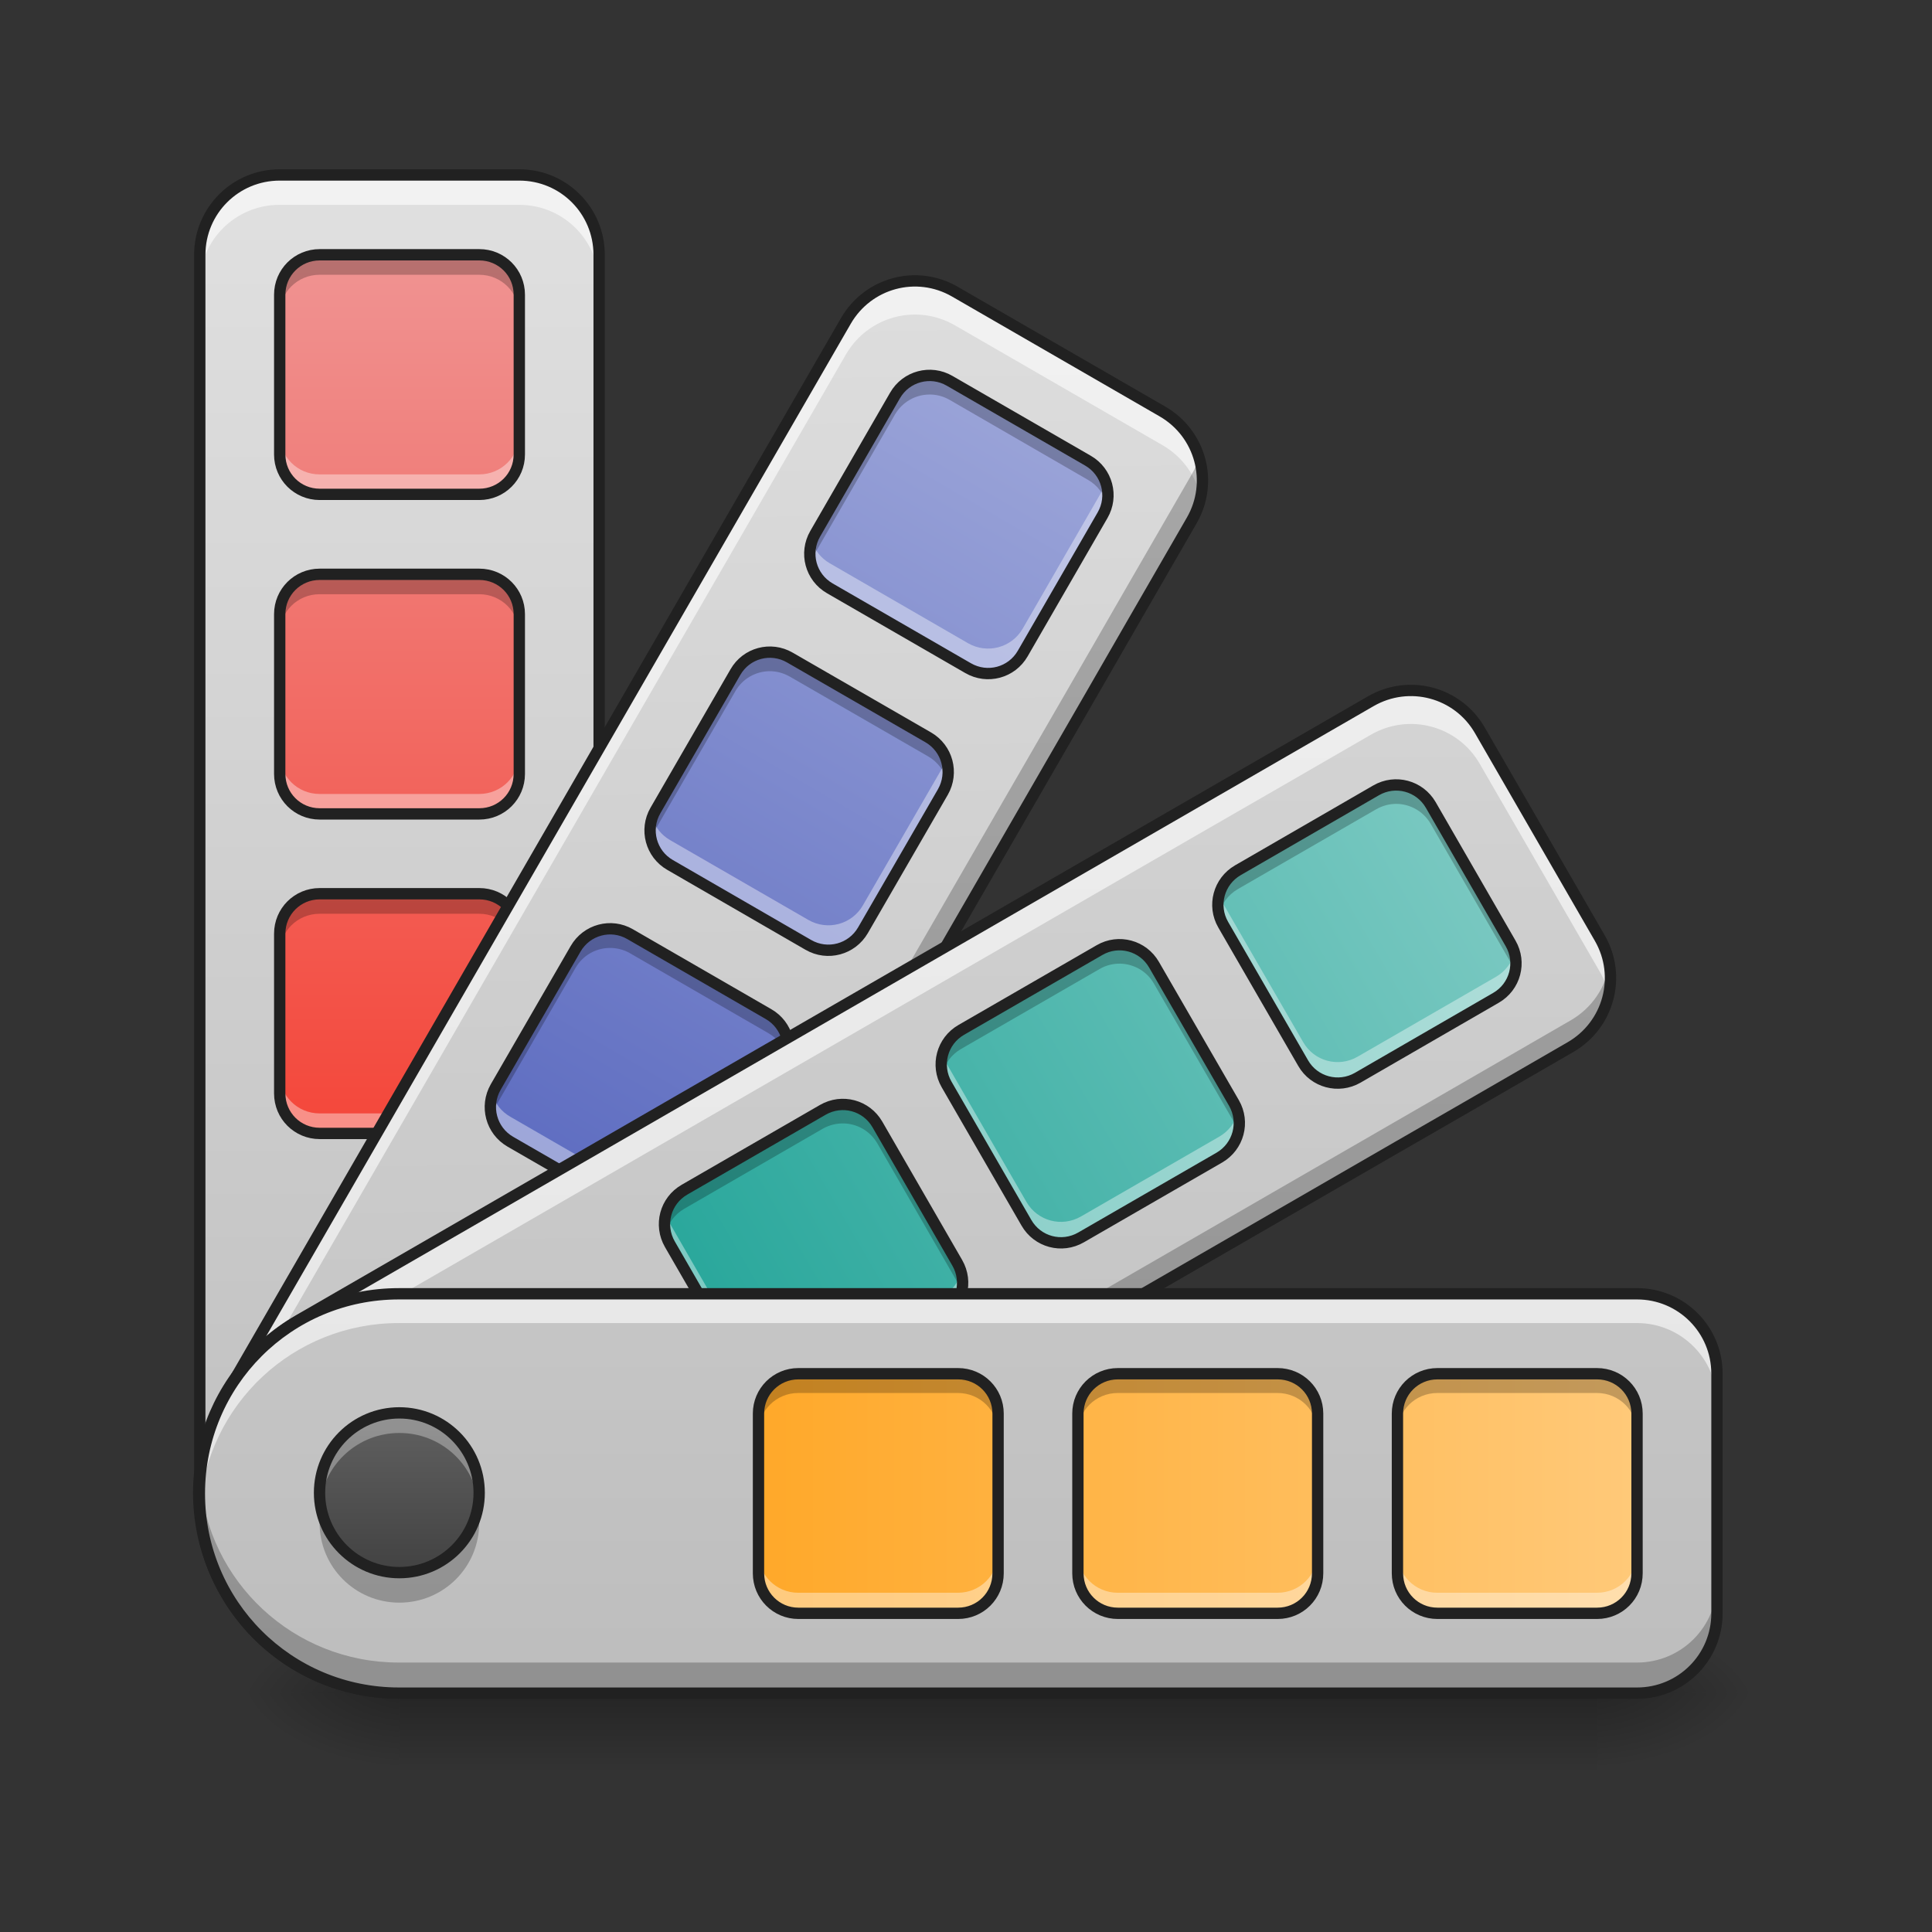 <?xml version="1.0" encoding="UTF-8"?>
<svg xmlns="http://www.w3.org/2000/svg" xmlns:xlink="http://www.w3.org/1999/xlink" width="64pt" height="64pt" viewBox="0 0 64 64" version="1.1">
<rect x="0" y="0" width="64" height="64" fill="#333333" stroke="none"/>
<defs>
<linearGradient id="linear0" gradientUnits="userSpaceOnUse" x1="254" y1="233.5" x2="254" y2="254.667" gradientTransform="matrix(0.125,0,0,0.125,1.323,26.878)">
<stop offset="0" style="stop-color:rgb(0%,0%,0%);stop-opacity:0.275;"/>
<stop offset="1" style="stop-color:rgb(0%,0%,0%);stop-opacity:0;"/>
</linearGradient>
<radialGradient id="radial0" gradientUnits="userSpaceOnUse" cx="450.909" cy="189.579" fx="450.909" fy="189.579" r="21.167" gradientTransform="matrix(0,-0.156,-0.281,-0,105.584,127.191)">
<stop offset="0" style="stop-color:rgb(0%,0%,0%);stop-opacity:0.314;"/>
<stop offset="0.222" style="stop-color:rgb(0%,0%,0%);stop-opacity:0.275;"/>
<stop offset="1" style="stop-color:rgb(0%,0%,0%);stop-opacity:0;"/>
</radialGradient>
<radialGradient id="radial1" gradientUnits="userSpaceOnUse" cx="450.909" cy="189.579" fx="450.909" fy="189.579" r="21.167" gradientTransform="matrix(-0,0.156,0.281,0,-39.432,-15.055)">
<stop offset="0" style="stop-color:rgb(0%,0%,0%);stop-opacity:0.314;"/>
<stop offset="0.222" style="stop-color:rgb(0%,0%,0%);stop-opacity:0.275;"/>
<stop offset="1" style="stop-color:rgb(0%,0%,0%);stop-opacity:0;"/>
</radialGradient>
<radialGradient id="radial2" gradientUnits="userSpaceOnUse" cx="450.909" cy="189.579" fx="450.909" fy="189.579" r="21.167" gradientTransform="matrix(-0,-0.156,0.281,-0,-39.432,127.191)">
<stop offset="0" style="stop-color:rgb(0%,0%,0%);stop-opacity:0.314;"/>
<stop offset="0.222" style="stop-color:rgb(0%,0%,0%);stop-opacity:0.275;"/>
<stop offset="1" style="stop-color:rgb(0%,0%,0%);stop-opacity:0;"/>
</radialGradient>
<radialGradient id="radial3" gradientUnits="userSpaceOnUse" cx="450.909" cy="189.579" fx="450.909" fy="189.579" r="21.167" gradientTransform="matrix(0,0.156,-0.281,0,105.584,-15.055)">
<stop offset="0" style="stop-color:rgb(0%,0%,0%);stop-opacity:0.314;"/>
<stop offset="0.222" style="stop-color:rgb(0%,0%,0%);stop-opacity:0.275;"/>
<stop offset="1" style="stop-color:rgb(0%,0%,0%);stop-opacity:0;"/>
</radialGradient>
<linearGradient id="linear1" gradientUnits="userSpaceOnUse" x1="169.333" y1="233.5" x2="169.333" y2="-168.667" gradientTransform="matrix(0.125,0,0,0.125,-0,26.878)">
<stop offset="0" style="stop-color:rgb(74.118%,74.118%,74.118%);stop-opacity:1;"/>
<stop offset="1" style="stop-color:rgb(87.843%,87.843%,87.843%);stop-opacity:1;"/>
</linearGradient>
<linearGradient id="linear2" gradientUnits="userSpaceOnUse" x1="105.833" y1="95.917" x2="105.833" y2="-168.667" gradientTransform="matrix(0.125,0,0,0.125,-0,26.878)">
<stop offset="0" style="stop-color:rgb(95.686%,26.275%,21.176%);stop-opacity:1;"/>
<stop offset="1" style="stop-color:rgb(93.725%,60.392%,60.392%);stop-opacity:1;"/>
</linearGradient>
<linearGradient id="linear3" gradientUnits="userSpaceOnUse" x1="169.333" y1="233.5" x2="-50.551" y2="-132.435" gradientTransform="matrix(0.108,0.063,-0.063,0.108,13.071,23.29)">
<stop offset="0" style="stop-color:rgb(74.118%,74.118%,74.118%);stop-opacity:1;"/>
<stop offset="1" style="stop-color:rgb(87.843%,87.843%,87.843%);stop-opacity:1;"/>
</linearGradient>
<linearGradient id="linear4" gradientUnits="userSpaceOnUse" x1="105.833" y1="95.917" x2="105.833" y2="-168.667" gradientTransform="matrix(0.108,0.063,-0.063,0.108,13.071,23.29)">
<stop offset="0" style="stop-color:rgb(36.078%,41.961%,75.294%);stop-opacity:1;"/>
<stop offset="1" style="stop-color:rgb(62.353%,65.882%,85.49%);stop-opacity:1;"/>
</linearGradient>
<linearGradient id="linear5" gradientUnits="userSpaceOnUse" x1="178.169" y1="160.947" x2="-170.117" y2="-40.136" gradientTransform="matrix(0.063,0.108,-0.108,0.063,26.134,26.718)">
<stop offset="0" style="stop-color:rgb(74.118%,74.118%,74.118%);stop-opacity:1;"/>
<stop offset="1" style="stop-color:rgb(87.843%,87.843%,87.843%);stop-opacity:1;"/>
</linearGradient>
<linearGradient id="linear6" gradientUnits="userSpaceOnUse" x1="105.833" y1="95.917" x2="105.833" y2="-168.667" gradientTransform="matrix(0.063,0.108,-0.108,0.063,26.134,26.718)">
<stop offset="0" style="stop-color:rgb(14.902%,65.098%,60.392%);stop-opacity:1;"/>
<stop offset="1" style="stop-color:rgb(50.196%,79.608%,76.863%);stop-opacity:1;"/>
</linearGradient>
<linearGradient id="linear7" gradientUnits="userSpaceOnUse" x1="158.57" y1="74.75" x2="-243.597" y2="74.75" gradientTransform="matrix(0,0.125,-0.125,0,35.788,36.245)">
<stop offset="0" style="stop-color:rgb(74.118%,74.118%,74.118%);stop-opacity:1;"/>
<stop offset="1" style="stop-color:rgb(87.843%,87.843%,87.843%);stop-opacity:1;"/>
</linearGradient>
<linearGradient id="linear8" gradientUnits="userSpaceOnUse" x1="105.833" y1="95.917" x2="105.833" y2="-168.667" gradientTransform="matrix(0,0.125,-0.125,0,35.788,36.245)">
<stop offset="0" style="stop-color:rgb(100%,65.49%,14.902%);stop-opacity:1;"/>
<stop offset="1" style="stop-color:rgb(100%,80%,50.196%);stop-opacity:1;"/>
</linearGradient>
<linearGradient id="linear9" gradientUnits="userSpaceOnUse" x1="105.833" y1="201.75" x2="105.833" y2="159.417" gradientTransform="matrix(0.125,0,0,0.125,0,26.878)">
<stop offset="0" style="stop-color:rgb(25.882%,25.882%,25.882%);stop-opacity:1;"/>
<stop offset="1" style="stop-color:rgb(38.039%,38.039%,38.039%);stop-opacity:1;"/>
</linearGradient>
</defs>
<g id="surface1">
<path style=" stroke:none;fill-rule:nonzero;fill:url(#linear0);" d="M 13.23 55.871 L 52.922 55.871 L 52.922 58.812 L 13.23 58.812 Z M 13.23 55.871 "/>
<path style=" stroke:none;fill-rule:nonzero;fill:url(#radial0);" d="M 52.922 56.066 L 58.215 56.066 L 58.215 53.422 L 52.922 53.422 Z M 52.922 56.066 "/>
<path style=" stroke:none;fill-rule:nonzero;fill:url(#radial1);" d="M 13.23 56.066 L 7.938 56.066 L 7.938 58.715 L 13.23 58.715 Z M 13.23 56.066 "/>
<path style=" stroke:none;fill-rule:nonzero;fill:url(#radial2);" d="M 13.23 56.066 L 7.938 56.066 L 7.938 53.422 L 13.23 53.422 Z M 13.23 56.066 "/>
<path style=" stroke:none;fill-rule:nonzero;fill:url(#radial3);" d="M 52.922 56.066 L 58.215 56.066 L 58.215 58.715 L 52.922 58.715 Z M 52.922 56.066 "/>
<path style=" stroke:none;fill-rule:nonzero;fill:url(#linear1);" d="M 9.262 5.793 C 7.797 5.793 6.613 6.973 6.613 8.438 L 6.613 49.453 C 6.613 53.117 9.566 56.066 13.23 56.066 C 16.895 56.066 19.844 53.117 19.844 49.453 L 19.844 8.438 C 19.844 6.973 18.664 5.793 17.199 5.793 Z M 9.262 5.793 "/>
<path style=" stroke:none;fill-rule:nonzero;fill:url(#linear2);" d="M 10.586 8.438 C 9.852 8.438 9.262 9.027 9.262 9.762 L 9.262 15.055 C 9.262 15.785 9.852 16.375 10.586 16.375 L 15.875 16.375 C 16.609 16.375 17.199 15.785 17.199 15.055 L 17.199 9.762 C 17.199 9.027 16.609 8.438 15.875 8.438 Z M 10.586 19.023 C 9.852 19.023 9.262 19.613 9.262 20.344 L 9.262 25.637 C 9.262 26.371 9.852 26.961 10.586 26.961 L 15.875 26.961 C 16.609 26.961 17.199 26.371 17.199 25.637 L 17.199 20.344 C 17.199 19.613 16.609 19.023 15.875 19.023 Z M 10.586 29.605 C 9.852 29.605 9.262 30.195 9.262 30.93 L 9.262 36.223 C 9.262 36.957 9.852 37.547 10.586 37.547 L 15.875 37.547 C 16.609 37.547 17.199 36.957 17.199 36.223 L 17.199 30.93 C 17.199 30.195 16.609 29.605 15.875 29.605 Z M 10.586 29.605 "/>
<path style=" stroke:none;fill-rule:nonzero;fill:rgb(100%,100%,100%);fill-opacity:0.588;" d="M 9.262 5.793 C 7.797 5.793 6.613 6.973 6.613 8.438 L 6.613 9.43 C 6.613 7.965 7.797 6.785 9.262 6.785 L 17.199 6.785 C 18.664 6.785 19.844 7.965 19.844 9.43 L 19.844 8.438 C 19.844 6.973 18.664 5.793 17.199 5.793 Z M 9.262 5.793 "/>
<path style=" stroke:none;fill-rule:nonzero;fill:rgb(0%,0%,0%);fill-opacity:0.235;" d="M 10.586 8.438 C 9.852 8.438 9.262 9.027 9.262 9.762 L 9.262 10.422 C 9.262 9.691 9.852 9.102 10.586 9.102 L 15.875 9.102 C 16.609 9.102 17.199 9.691 17.199 10.422 L 17.199 9.762 C 17.199 9.027 16.609 8.438 15.875 8.438 Z M 10.586 19.023 C 9.852 19.023 9.262 19.613 9.262 20.344 L 9.262 21.008 C 9.262 20.273 9.852 19.684 10.586 19.684 L 15.875 19.684 C 16.609 19.684 17.199 20.273 17.199 21.008 L 17.199 20.344 C 17.199 19.613 16.609 19.023 15.875 19.023 Z M 10.586 29.605 C 9.852 29.605 9.262 30.195 9.262 30.93 L 9.262 31.59 C 9.262 30.859 9.852 30.27 10.586 30.27 L 15.875 30.27 C 16.609 30.27 17.199 30.859 17.199 31.59 L 17.199 30.93 C 17.199 30.195 16.609 29.605 15.875 29.605 Z M 10.586 29.605 "/>
<path style=" stroke:none;fill-rule:nonzero;fill:rgb(0%,0%,0%);fill-opacity:0.235;" d="M 6.613 48.457 L 6.613 49.453 C 6.613 53.117 9.566 56.066 13.23 56.066 C 16.895 56.066 19.844 53.117 19.844 49.453 L 19.844 48.457 C 19.844 52.121 16.895 55.07 13.23 55.07 C 9.566 55.07 6.613 52.121 6.613 48.457 Z M 6.613 48.457 "/>
<path style=" stroke:none;fill-rule:nonzero;fill:rgb(100%,100%,100%);fill-opacity:0.392;" d="M 9.262 14.391 L 9.262 15.055 C 9.262 15.785 9.852 16.375 10.586 16.375 L 15.875 16.375 C 16.609 16.375 17.199 15.785 17.199 15.055 L 17.199 14.391 C 17.199 15.125 16.609 15.715 15.875 15.715 L 10.586 15.715 C 9.852 15.715 9.262 15.125 9.262 14.391 Z M 9.262 24.977 L 9.262 25.637 C 9.262 26.371 9.852 26.961 10.586 26.961 L 15.875 26.961 C 16.609 26.961 17.199 26.371 17.199 25.637 L 17.199 24.977 C 17.199 25.711 16.609 26.301 15.875 26.301 L 10.586 26.301 C 9.852 26.301 9.262 25.711 9.262 24.977 Z M 9.262 35.562 L 9.262 36.223 C 9.262 36.957 9.852 37.547 10.586 37.547 L 15.875 37.547 C 16.609 37.547 17.199 36.957 17.199 36.223 L 17.199 35.562 C 17.199 36.293 16.609 36.883 15.875 36.883 L 10.586 36.883 C 9.852 36.883 9.262 36.293 9.262 35.562 Z M 9.262 35.562 "/>
<path style="fill:none;stroke-width:3;stroke-linecap:round;stroke-linejoin:miter;stroke:rgb(12.941%,12.941%,12.941%);stroke-opacity:1;stroke-miterlimit:4;" d="M -328.08 -168.661 C -339.798 -168.661 -349.265 -159.224 -349.265 -147.506 L -349.265 180.587 C -349.265 209.897 -325.643 233.488 -296.333 233.488 C -267.023 233.488 -243.432 209.897 -243.432 180.587 L -243.432 -147.506 C -243.432 -159.224 -252.868 -168.661 -264.586 -168.661 Z M -328.08 -168.661 " transform="matrix(0.125,0,0,0.125,50.276,26.878)"/>
<path style="fill:none;stroke-width:3;stroke-linecap:round;stroke-linejoin:round;stroke:rgb(12.941%,12.941%,12.941%);stroke-opacity:1;stroke-miterlimit:4;" d="M -317.487 -147.506 C -323.362 -147.506 -328.08 -142.788 -328.08 -136.914 L -328.08 -94.574 C -328.08 -88.731 -323.362 -84.013 -317.487 -84.013 L -275.179 -84.013 C -269.304 -84.013 -264.586 -88.731 -264.586 -94.574 L -264.586 -136.914 C -264.586 -142.788 -269.304 -147.506 -275.179 -147.506 Z M -317.487 -62.827 C -323.362 -62.827 -328.08 -58.109 -328.08 -52.266 L -328.08 -9.926 C -328.08 -4.051 -323.362 0.667 -317.487 0.667 L -275.179 0.667 C -269.304 0.667 -264.586 -4.051 -264.586 -9.926 L -264.586 -52.266 C -264.586 -58.109 -269.304 -62.827 -275.179 -62.827 Z M -317.487 21.821 C -323.362 21.821 -328.08 26.539 -328.08 32.414 L -328.08 74.754 C -328.08 80.628 -323.362 85.346 -317.487 85.346 L -275.179 85.346 C -269.304 85.346 -264.586 80.628 -264.586 74.754 L -264.586 32.414 C -264.586 26.539 -269.304 21.821 -275.179 21.821 Z M -317.487 21.821 " transform="matrix(0.125,0,0,0.125,50.276,26.878)"/>
<path style="fill:none;stroke-width:3;stroke-linecap:round;stroke-linejoin:round;stroke:rgb(12.941%,12.941%,12.941%);stroke-opacity:1;stroke-miterlimit:4;" d="M -211.666 159.402 C -199.98 159.402 -190.512 168.901 -190.512 180.587 C -190.512 192.274 -199.98 201.741 -211.666 201.741 C -223.353 201.741 -232.821 192.274 -232.821 180.587 C -232.821 168.901 -223.353 159.402 -211.666 159.402 Z M -211.666 159.402 " transform="matrix(0.125,0,0,0.125,39.691,26.878)"/>
<path style=" stroke:none;fill-rule:nonzero;fill:url(#linear3);" d="M 31.633 9.66 C 30.363 8.926 28.754 9.359 28.02 10.629 L 26.035 14.066 L 24.711 16.359 L 7.512 46.148 C 5.68 49.32 6.762 53.352 9.934 55.184 C 13.109 57.016 17.137 55.938 18.969 52.762 L 36.172 22.973 L 37.492 20.68 L 39.477 17.242 C 40.211 15.973 39.777 14.363 38.508 13.629 Z M 31.633 9.66 "/>
<path style=" stroke:none;fill-rule:nonzero;fill:url(#linear4);" d="M 31.457 12.613 C 30.824 12.246 30.016 12.461 29.648 13.098 L 27.004 17.68 C 26.637 18.316 26.852 19.121 27.488 19.488 L 32.07 22.133 C 32.707 22.5 33.512 22.285 33.879 21.648 L 36.523 17.066 C 36.891 16.434 36.676 15.625 36.039 15.258 Z M 26.164 21.781 C 25.531 21.414 24.723 21.629 24.359 22.266 L 21.711 26.848 C 21.344 27.48 21.562 28.289 22.195 28.652 L 26.777 31.301 C 27.414 31.668 28.219 31.449 28.586 30.816 L 31.234 26.234 C 31.598 25.598 31.383 24.793 30.75 24.426 Z M 20.871 30.945 C 20.238 30.578 19.434 30.797 19.066 31.43 L 16.418 36.012 C 16.055 36.648 16.27 37.453 16.902 37.82 L 21.488 40.465 C 22.121 40.832 22.93 40.617 23.293 39.98 L 25.941 35.398 C 26.309 34.766 26.09 33.957 25.457 33.594 Z M 20.871 30.945 "/>
<path style=" stroke:none;fill-rule:nonzero;fill:rgb(100%,100%,100%);fill-opacity:0.588;" d="M 30.254 9.305 C 29.359 9.324 28.5 9.797 28.02 10.629 L 26.035 14.066 L 24.711 16.359 L 7.512 46.148 C 6.809 47.371 6.535 48.719 6.645 50.02 C 6.727 49.078 7.008 48.141 7.512 47.266 L 24.711 17.477 L 26.035 15.184 L 28.02 11.746 C 28.754 10.477 30.363 10.043 31.633 10.777 L 38.508 14.746 C 39.184 15.137 39.621 15.773 39.773 16.477 C 40.012 15.383 39.531 14.219 38.508 13.629 L 31.633 9.66 C 31.199 9.406 30.723 9.293 30.254 9.305 Z M 30.254 9.305 "/>
<path style=" stroke:none;fill-rule:nonzero;fill:rgb(0%,0%,0%);fill-opacity:0.235;" d="M 30.766 12.434 C 30.32 12.445 29.891 12.68 29.648 13.098 L 27.004 17.68 C 26.824 17.988 26.785 18.34 26.863 18.66 C 26.895 18.543 26.941 18.426 27.004 18.316 L 29.648 13.73 C 29.891 13.316 30.32 13.078 30.766 13.07 C 31 13.062 31.238 13.121 31.457 13.246 L 36.039 15.895 C 36.367 16.082 36.582 16.383 36.664 16.723 C 36.801 16.164 36.562 15.562 36.039 15.258 L 31.457 12.613 C 31.238 12.488 31 12.43 30.766 12.434 Z M 25.473 21.602 C 25.027 21.609 24.598 21.848 24.359 22.266 L 21.711 26.848 C 21.531 27.156 21.492 27.508 21.574 27.824 C 21.602 27.707 21.648 27.59 21.711 27.48 L 24.359 22.898 C 24.598 22.48 25.027 22.246 25.473 22.234 C 25.707 22.23 25.945 22.289 26.164 22.414 L 30.75 25.059 C 31.074 25.246 31.289 25.551 31.371 25.887 C 31.512 25.328 31.273 24.727 30.75 24.426 L 26.164 21.781 C 25.945 21.652 25.707 21.598 25.473 21.602 Z M 20.184 30.77 C 19.734 30.777 19.305 31.012 19.066 31.43 L 16.418 36.012 C 16.242 36.324 16.203 36.672 16.281 36.992 C 16.309 36.875 16.355 36.758 16.418 36.648 L 19.066 32.062 C 19.305 31.648 19.734 31.41 20.184 31.402 C 20.418 31.398 20.656 31.453 20.871 31.578 L 25.457 34.227 C 25.781 34.414 25.996 34.719 26.078 35.055 C 26.219 34.496 25.98 33.895 25.457 33.594 L 20.871 30.945 C 20.656 30.82 20.418 30.762 20.184 30.77 Z M 20.184 30.77 "/>
<path style=" stroke:none;fill-rule:nonzero;fill:rgb(0%,0%,0%);fill-opacity:0.235;" d="M 39.719 15.152 C 39.664 15.344 39.582 15.535 39.477 15.715 L 37.492 19.152 L 36.172 21.445 L 18.969 51.234 C 17.137 54.41 13.109 55.488 9.934 53.656 C 8.047 52.566 6.898 50.699 6.664 48.695 C 6.367 51.238 7.57 53.82 9.934 55.184 C 13.109 57.016 17.137 55.938 18.969 52.762 L 36.172 22.973 L 37.492 20.68 L 39.477 17.242 C 39.859 16.582 39.926 15.828 39.719 15.152 Z M 39.719 15.152 "/>
<path style=" stroke:none;fill-rule:nonzero;fill:rgb(100%,100%,100%);fill-opacity:0.392;" d="M 36.637 15.992 C 36.609 16.074 36.57 16.16 36.523 16.238 L 33.879 20.824 C 33.512 21.457 32.707 21.672 32.07 21.309 L 27.488 18.66 C 27.195 18.492 26.992 18.227 26.891 17.93 C 26.699 18.512 26.934 19.168 27.488 19.488 L 32.07 22.133 C 32.707 22.5 33.512 22.285 33.879 21.648 L 36.523 17.066 C 36.723 16.727 36.75 16.336 36.637 15.992 Z M 31.344 25.156 C 31.316 25.242 31.277 25.324 31.234 25.406 L 28.586 29.988 C 28.219 30.625 27.414 30.84 26.777 30.473 L 22.195 27.828 C 21.902 27.656 21.699 27.395 21.602 27.094 C 21.406 27.68 21.641 28.336 22.195 28.652 L 26.777 31.301 C 27.414 31.668 28.219 31.449 28.586 30.816 L 31.234 26.234 C 31.43 25.891 31.457 25.504 31.344 25.156 Z M 26.051 34.324 C 26.023 34.41 25.988 34.492 25.941 34.57 L 23.293 39.156 C 22.93 39.789 22.121 40.008 21.488 39.641 L 16.902 36.992 C 16.609 36.824 16.406 36.559 16.309 36.262 C 16.113 36.844 16.352 37.5 16.902 37.82 L 21.488 40.465 C 22.121 40.832 22.93 40.617 23.293 39.98 L 25.941 35.398 C 26.137 35.059 26.164 34.668 26.051 34.324 Z M 26.051 34.324 "/>
<path style="fill:none;stroke-width:3;stroke-linecap:round;stroke-linejoin:miter;stroke:rgb(12.941%,12.941%,12.941%);stroke-opacity:1;stroke-miterlimit:4;" d="M -64.462 -137.726 C -74.617 -143.601 -87.491 -140.132 -93.365 -129.977 L -109.239 -102.479 L -119.831 -84.137 L -257.412 154.152 C -272.067 179.525 -263.411 211.772 -238.039 226.427 C -212.635 241.081 -180.419 232.457 -165.764 207.053 L -28.153 -31.236 L -17.591 -49.578 L -1.718 -77.076 C 4.157 -87.231 0.688 -100.105 -9.467 -105.979 Z M -64.462 -137.726 " transform="matrix(0.125,0,0,0.125,39.691,26.878)"/>
<path style="fill:none;stroke-width:3;stroke-linecap:round;stroke-linejoin:round;stroke:rgb(12.941%,12.941%,12.941%);stroke-opacity:1;stroke-miterlimit:4;" d="M -65.868 -114.103 C -70.93 -117.041 -77.398 -115.322 -80.335 -110.229 L -101.489 -73.576 C -104.427 -68.483 -102.708 -62.046 -97.615 -59.109 L -60.962 -37.954 C -55.869 -35.017 -49.432 -36.736 -46.495 -41.829 L -25.34 -78.482 C -22.403 -83.544 -24.122 -90.012 -29.215 -92.949 Z M -108.207 -40.767 C -113.27 -43.704 -119.738 -41.985 -122.644 -36.892 L -143.829 -0.239 C -146.766 4.823 -145.016 11.291 -139.954 14.197 L -103.302 35.382 C -98.208 38.32 -91.772 36.57 -88.834 31.508 L -67.649 -5.145 C -64.743 -10.238 -66.461 -16.675 -71.523 -19.612 Z M -150.547 32.539 C -155.609 29.602 -162.046 31.351 -164.983 36.413 L -186.169 73.066 C -189.075 78.16 -187.356 84.596 -182.294 87.534 L -145.61 108.688 C -140.548 111.625 -134.08 109.906 -131.174 104.813 L -109.989 68.16 C -107.051 63.098 -108.801 56.63 -113.863 53.724 Z M -150.547 32.539 " transform="matrix(0.125,0,0,0.125,39.691,26.878)"/>
<path style=" stroke:none;fill-rule:nonzero;fill:url(#linear5);" d="M 49.023 24.195 C 48.293 22.926 46.68 22.496 45.41 23.227 L 41.973 25.211 L 39.68 26.535 L 9.891 43.734 C 6.719 45.566 5.637 49.598 7.469 52.773 C 9.301 55.945 13.332 57.023 16.508 55.191 L 46.297 37.992 L 48.59 36.672 L 52.023 34.688 C 53.293 33.953 53.727 32.34 52.992 31.07 Z M 49.023 24.195 "/>
<path style=" stroke:none;fill-rule:nonzero;fill:url(#linear6);" d="M 47.395 26.664 C 47.027 26.031 46.223 25.812 45.586 26.18 L 41.004 28.828 C 40.371 29.195 40.152 30 40.52 30.633 L 43.168 35.219 C 43.531 35.852 44.34 36.066 44.973 35.703 L 49.555 33.055 C 50.191 32.688 50.406 31.883 50.039 31.25 Z M 38.227 31.957 C 37.863 31.324 37.055 31.105 36.422 31.473 L 31.84 34.117 C 31.203 34.484 30.988 35.293 31.355 35.926 L 34 40.508 C 34.367 41.145 35.172 41.359 35.809 40.992 L 40.391 38.348 C 41.023 37.98 41.242 37.176 40.875 36.539 Z M 29.062 37.25 C 28.695 36.613 27.891 36.398 27.254 36.766 L 22.672 39.41 C 22.035 39.777 21.82 40.582 22.188 41.219 L 24.832 45.801 C 25.199 46.438 26.008 46.652 26.641 46.285 L 31.223 43.641 C 31.859 43.273 32.074 42.469 31.707 41.832 Z M 29.062 37.25 "/>
<path style=" stroke:none;fill-rule:nonzero;fill:rgb(100%,100%,100%);fill-opacity:0.588;" d="M 46.793 22.871 C 46.324 22.863 45.848 22.977 45.41 23.227 L 41.973 25.211 L 39.68 26.535 L 9.891 43.734 C 7.59 45.062 6.391 47.543 6.602 50.016 C 6.777 47.934 7.938 45.973 9.891 44.848 L 39.68 27.645 L 41.973 26.324 L 45.41 24.34 C 46.68 23.605 48.293 24.039 49.023 25.309 L 52.992 32.184 C 53.137 32.43 53.234 32.688 53.293 32.953 C 53.426 32.332 53.336 31.664 52.992 31.07 L 49.023 24.195 C 48.543 23.363 47.684 22.891 46.793 22.871 Z M 46.793 22.871 "/>
<path style=" stroke:none;fill-rule:nonzero;fill:rgb(0%,0%,0%);fill-opacity:0.235;" d="M 46.277 26.004 C 46.043 25.996 45.805 26.055 45.586 26.18 L 41.004 28.828 C 40.48 29.129 40.242 29.73 40.379 30.285 C 40.461 29.949 40.676 29.645 41.004 29.453 L 45.586 26.809 C 45.805 26.684 46.043 26.625 46.277 26.629 C 46.723 26.641 47.152 26.875 47.395 27.293 L 50.039 31.875 C 50.105 31.988 50.152 32.105 50.18 32.223 C 50.258 31.906 50.219 31.555 50.039 31.25 L 47.395 26.664 C 47.152 26.25 46.723 26.012 46.277 26.004 Z M 37.113 31.297 C 36.879 31.289 36.641 31.348 36.422 31.473 L 31.84 34.117 C 31.316 34.422 31.078 35.02 31.215 35.578 C 31.297 35.238 31.512 34.934 31.84 34.746 L 36.422 32.102 C 36.641 31.973 36.879 31.918 37.113 31.922 C 37.559 31.934 37.988 32.168 38.227 32.586 L 40.875 37.168 C 40.938 37.281 40.984 37.398 41.016 37.516 C 41.094 37.195 41.051 36.848 40.875 36.539 L 38.227 31.957 C 37.988 31.539 37.559 31.305 37.113 31.297 Z M 27.945 36.586 C 27.711 36.582 27.473 36.641 27.254 36.766 L 22.672 39.41 C 22.148 39.715 21.91 40.312 22.047 40.871 C 22.129 40.531 22.344 40.227 22.672 40.039 L 27.254 37.391 C 27.473 37.266 27.711 37.211 27.945 37.215 C 28.391 37.223 28.82 37.461 29.062 37.875 L 31.707 42.461 C 31.773 42.57 31.82 42.688 31.848 42.809 C 31.926 42.488 31.887 42.141 31.707 41.832 L 29.062 37.25 C 28.82 36.832 28.391 36.598 27.945 36.586 Z M 27.945 36.586 "/>
<path style=" stroke:none;fill-rule:nonzero;fill:rgb(0%,0%,0%);fill-opacity:0.235;" d="M 53.312 31.957 C 53.188 32.707 52.738 33.395 52.023 33.805 L 48.59 35.789 L 46.297 37.113 L 16.508 54.312 C 13.332 56.145 9.301 55.062 7.469 51.891 C 6.941 50.98 6.656 49.996 6.594 49.02 C 6.508 50.281 6.785 51.586 7.469 52.773 C 9.301 55.945 13.332 57.023 16.508 55.191 L 46.297 37.992 L 48.59 36.672 L 52.023 34.688 C 53.012 34.117 53.492 33.016 53.312 31.957 Z M 53.312 31.957 "/>
<path style=" stroke:none;fill-rule:nonzero;fill:rgb(100%,100%,100%);fill-opacity:0.392;" d="M 40.387 29.625 C 40.297 29.953 40.336 30.316 40.52 30.633 L 43.168 35.219 C 43.531 35.852 44.34 36.066 44.973 35.703 L 49.555 33.055 C 50.09 32.746 50.328 32.129 50.172 31.562 C 50.082 31.887 49.871 32.176 49.555 32.359 L 44.973 35.004 C 44.34 35.371 43.531 35.156 43.168 34.52 L 40.52 29.938 C 40.461 29.836 40.418 29.73 40.387 29.625 Z M 31.223 34.914 C 31.133 35.242 31.168 35.605 31.355 35.926 L 34 40.508 C 34.367 41.145 35.172 41.359 35.809 40.992 L 40.391 38.348 C 40.922 38.039 41.16 37.422 41.008 36.855 C 40.918 37.18 40.707 37.469 40.391 37.652 L 35.809 40.297 C 35.172 40.664 34.367 40.449 34 39.812 L 31.355 35.23 C 31.297 35.129 31.25 35.023 31.223 34.914 Z M 22.055 40.207 C 21.965 40.535 22.004 40.898 22.188 41.219 L 24.832 45.801 C 25.199 46.438 26.008 46.652 26.641 46.285 L 31.223 43.641 C 31.758 43.332 31.996 42.715 31.84 42.148 C 31.75 42.473 31.539 42.762 31.223 42.945 L 26.641 45.59 C 26.008 45.957 25.199 45.738 24.832 45.105 L 22.188 40.523 C 22.129 40.422 22.086 40.316 22.055 40.207 Z M 22.055 40.207 "/>
<path style="fill:none;stroke-width:3;stroke-linecap:round;stroke-linejoin:miter;stroke:rgb(12.941%,12.941%,12.941%);stroke-opacity:1;stroke-miterlimit:4;" d="M -73.158 -21.456 C -79.001 -31.611 -91.906 -35.048 -102.061 -29.205 L -129.559 -13.332 L -147.901 -2.739 L -386.191 134.842 C -411.563 149.496 -420.219 181.743 -405.564 207.147 C -390.909 232.52 -358.662 241.144 -333.258 226.489 L -94.968 88.908 L -76.626 78.347 L -49.16 62.474 C -39.005 56.599 -35.537 43.694 -41.411 33.539 Z M -73.158 -21.456 " transform="matrix(0.125,0,0,0.125,58.169,26.878)"/>
<path style="fill:none;stroke-width:3;stroke-linecap:round;stroke-linejoin:round;stroke:rgb(12.941%,12.941%,12.941%);stroke-opacity:1;stroke-miterlimit:4;" d="M -86.188 -1.708 C -89.125 -6.77 -95.562 -8.52 -100.655 -5.582 L -137.308 15.603 C -142.37 18.54 -144.12 24.977 -141.183 30.039 L -119.997 66.723 C -117.091 71.785 -110.623 73.504 -105.561 70.598 L -68.908 49.412 C -63.815 46.475 -62.097 40.038 -65.034 34.976 Z M -159.525 40.632 C -162.431 35.57 -168.899 33.82 -173.961 36.757 L -210.614 57.911 C -215.707 60.849 -217.425 67.317 -214.488 72.379 L -193.334 109.032 C -190.397 114.125 -183.96 115.843 -178.867 112.906 L -142.214 91.752 C -137.152 88.815 -135.402 82.378 -138.339 77.285 Z M -232.83 82.972 C -235.767 77.878 -242.204 76.16 -247.298 79.097 L -283.95 100.251 C -289.044 103.188 -290.762 109.625 -287.825 114.719 L -266.671 151.371 C -263.734 156.465 -257.265 158.183 -252.203 155.246 L -215.551 134.092 C -210.457 131.154 -208.739 124.718 -211.676 119.624 Z M -232.83 82.972 " transform="matrix(0.125,0,0,0.125,58.169,26.878)"/>
<path style=" stroke:none;fill-rule:nonzero;fill:url(#linear7);" d="M 56.875 45.508 C 56.875 44.039 55.691 42.859 54.227 42.859 L 13.211 42.859 C 9.547 42.859 6.598 45.809 6.598 49.477 C 6.598 53.141 9.547 56.09 13.211 56.09 L 54.227 56.09 C 55.691 56.09 56.875 54.91 56.875 53.445 Z M 56.875 45.508 "/>
<path style=" stroke:none;fill-rule:nonzero;fill:url(#linear8);" d="M 54.227 46.828 C 54.227 46.098 53.637 45.508 52.902 45.508 L 47.613 45.508 C 46.879 45.508 46.289 46.098 46.289 46.828 L 46.289 52.121 C 46.289 52.855 46.879 53.445 47.613 53.445 L 52.902 53.445 C 53.637 53.445 54.227 52.855 54.227 52.121 Z M 43.645 46.828 C 43.645 46.098 43.055 45.508 42.32 45.508 L 37.027 45.508 C 36.293 45.508 35.703 46.098 35.703 46.828 L 35.703 52.121 C 35.703 52.855 36.293 53.445 37.027 53.445 L 42.32 53.445 C 43.055 53.445 43.645 52.855 43.645 52.121 Z M 33.059 46.828 C 33.059 46.098 32.469 45.508 31.734 45.508 L 26.441 45.508 C 25.711 45.508 25.121 46.098 25.121 46.828 L 25.121 52.121 C 25.121 52.855 25.711 53.445 26.441 53.445 L 31.734 53.445 C 32.469 53.445 33.059 52.855 33.059 52.121 Z M 33.059 46.828 "/>
<path style=" stroke:none;fill-rule:nonzero;fill:rgb(100%,100%,100%);fill-opacity:0.588;" d="M 13.211 42.859 C 9.547 42.859 6.598 45.809 6.598 49.477 C 6.598 49.637 6.605 49.801 6.613 49.961 C 6.863 46.523 9.711 43.828 13.211 43.828 L 54.227 43.828 C 55.691 43.828 56.875 45.012 56.875 46.477 L 56.875 45.508 C 56.875 44.039 55.691 42.859 54.227 42.859 Z M 13.211 42.859 "/>
<path style=" stroke:none;fill-rule:nonzero;fill:rgb(0%,0%,0%);fill-opacity:0.235;" d="M 26.441 45.508 C 25.711 45.508 25.121 46.098 25.121 46.828 L 25.121 47.469 C 25.121 46.734 25.711 46.145 26.441 46.145 L 31.734 46.145 C 32.469 46.145 33.059 46.734 33.059 47.469 L 33.059 46.828 C 33.059 46.098 32.469 45.508 31.734 45.508 Z M 37.027 45.508 C 36.293 45.508 35.703 46.098 35.703 46.828 L 35.703 47.469 C 35.703 46.734 36.293 46.145 37.027 46.145 L 42.32 46.145 C 43.055 46.145 43.645 46.734 43.645 47.469 L 43.645 46.828 C 43.645 46.098 43.055 45.508 42.32 45.508 Z M 47.613 45.508 C 46.879 45.508 46.289 46.098 46.289 46.828 L 46.289 47.469 C 46.289 46.734 46.879 46.145 47.613 46.145 L 52.902 46.145 C 53.637 46.145 54.227 46.734 54.227 47.469 L 54.227 46.828 C 54.227 46.098 53.637 45.508 52.902 45.508 Z M 47.613 45.508 "/>
<path style=" stroke:none;fill-rule:nonzero;fill:rgb(0%,0%,0%);fill-opacity:0.235;" d="M 6.617 48.969 C 6.605 49.137 6.598 49.305 6.598 49.477 C 6.598 53.141 9.547 56.09 13.211 56.09 L 54.227 56.09 C 55.691 56.09 56.875 54.91 56.875 53.445 L 56.875 52.43 C 56.875 53.895 55.691 55.074 54.227 55.074 L 13.211 55.074 C 9.719 55.074 6.875 52.395 6.617 48.969 Z M 6.617 48.969 "/>
<path style=" stroke:none;fill-rule:nonzero;fill:rgb(100%,100%,100%);fill-opacity:0.392;" d="M 25.121 51.438 L 25.121 52.121 C 25.121 52.855 25.711 53.445 26.441 53.445 L 31.734 53.445 C 32.469 53.445 33.059 52.855 33.059 52.121 L 33.059 51.438 C 33.059 52.172 32.469 52.762 31.734 52.762 L 26.441 52.762 C 25.711 52.762 25.121 52.172 25.121 51.438 Z M 35.703 51.438 L 35.703 52.121 C 35.703 52.855 36.293 53.445 37.027 53.445 L 42.32 53.445 C 43.055 53.445 43.645 52.855 43.645 52.121 L 43.645 51.438 C 43.645 52.172 43.055 52.762 42.32 52.762 L 37.027 52.762 C 36.293 52.762 35.703 52.172 35.703 51.438 Z M 46.289 51.438 L 46.289 52.121 C 46.289 52.855 46.879 53.445 47.613 53.445 L 52.902 53.445 C 53.637 53.445 54.227 52.855 54.227 52.121 L 54.227 51.438 C 54.227 52.172 53.637 52.762 52.902 52.762 L 47.613 52.762 C 46.879 52.762 46.289 52.172 46.289 51.438 Z M 46.289 51.438 "/>
<path style="fill:none;stroke-width:3;stroke-linecap:round;stroke-linejoin:miter;stroke:rgb(12.941%,12.941%,12.941%);stroke-opacity:1;stroke-miterlimit:4;" d="M -169.32 149.028 C -169.32 137.279 -178.787 127.842 -190.505 127.842 L -518.599 127.842 C -547.908 127.842 -571.5 151.434 -571.5 180.775 C -571.5 210.084 -547.908 233.676 -518.599 233.676 L -190.505 233.676 C -178.787 233.676 -169.32 224.239 -169.32 212.522 Z M -169.32 149.028 " transform="matrix(0.125,0,0,0.125,78.042,26.878)"/>
<path style="fill:none;stroke-width:3;stroke-linecap:round;stroke-linejoin:round;stroke:rgb(12.941%,12.941%,12.941%);stroke-opacity:1;stroke-miterlimit:4;" d="M -190.505 159.589 C -190.505 153.746 -195.223 149.028 -201.098 149.028 L -243.406 149.028 C -249.281 149.028 -253.999 153.746 -253.999 159.589 L -253.999 201.929 C -253.999 207.803 -249.281 212.522 -243.406 212.522 L -201.098 212.522 C -195.223 212.522 -190.505 207.803 -190.505 201.929 Z M -275.153 159.589 C -275.153 153.746 -279.871 149.028 -285.746 149.028 L -328.086 149.028 C -333.96 149.028 -338.678 153.746 -338.678 159.589 L -338.678 201.929 C -338.678 207.803 -333.96 212.522 -328.086 212.522 L -285.746 212.522 C -279.871 212.522 -275.153 207.803 -275.153 201.929 Z M -359.833 159.589 C -359.833 153.746 -364.551 149.028 -370.425 149.028 L -412.765 149.028 C -418.608 149.028 -423.327 153.746 -423.327 159.589 L -423.327 201.929 C -423.327 207.803 -418.608 212.522 -412.765 212.522 L -370.425 212.522 C -364.551 212.522 -359.833 207.803 -359.833 201.929 Z M -359.833 159.589 " transform="matrix(0.125,0,0,0.125,78.042,26.878)"/>
<path style=" stroke:none;fill-rule:nonzero;fill:url(#linear9);" d="M 13.23 46.805 C 14.691 46.805 15.875 47.992 15.875 49.453 C 15.875 50.914 14.691 52.098 13.23 52.098 C 11.77 52.098 10.586 50.914 10.586 49.453 C 10.586 47.992 11.77 46.805 13.23 46.805 Z M 13.23 46.805 "/>
<path style=" stroke:none;fill-rule:nonzero;fill:rgb(100%,100%,100%);fill-opacity:0.314;" d="M 13.23 46.805 C 11.766 46.805 10.586 47.988 10.586 49.453 C 10.586 49.566 10.59 49.676 10.605 49.785 C 10.766 48.477 11.875 47.469 13.23 47.469 C 14.586 47.469 15.695 48.477 15.855 49.785 C 15.871 49.676 15.875 49.566 15.875 49.453 C 15.875 47.988 14.695 46.805 13.23 46.805 Z M 13.23 46.805 "/>
<path style=" stroke:none;fill-rule:nonzero;fill:rgb(0%,0%,0%);fill-opacity:0.235;" d="M 10.629 49.949 C 10.602 50.109 10.586 50.273 10.586 50.445 C 10.586 51.91 11.766 53.09 13.23 53.09 C 14.695 53.09 15.875 51.91 15.875 50.445 C 15.875 50.273 15.859 50.109 15.832 49.949 C 15.598 51.176 14.527 52.098 13.23 52.098 C 11.934 52.098 10.863 51.176 10.629 49.949 Z M 10.629 49.949 "/>
<path style="fill:none;stroke-width:3;stroke-linecap:round;stroke-linejoin:round;stroke:rgb(12.941%,12.941%,12.941%);stroke-opacity:1;stroke-miterlimit:4;" d="M 105.834 159.402 C 117.52 159.402 126.988 168.901 126.988 180.587 C 126.988 192.274 117.52 201.741 105.834 201.741 C 94.147 201.741 84.679 192.274 84.679 180.587 C 84.679 168.901 94.147 159.402 105.834 159.402 Z M 105.834 159.402 " transform="matrix(0.125,0,0,0.125,0,26.878)"/>
</g>
</svg>
